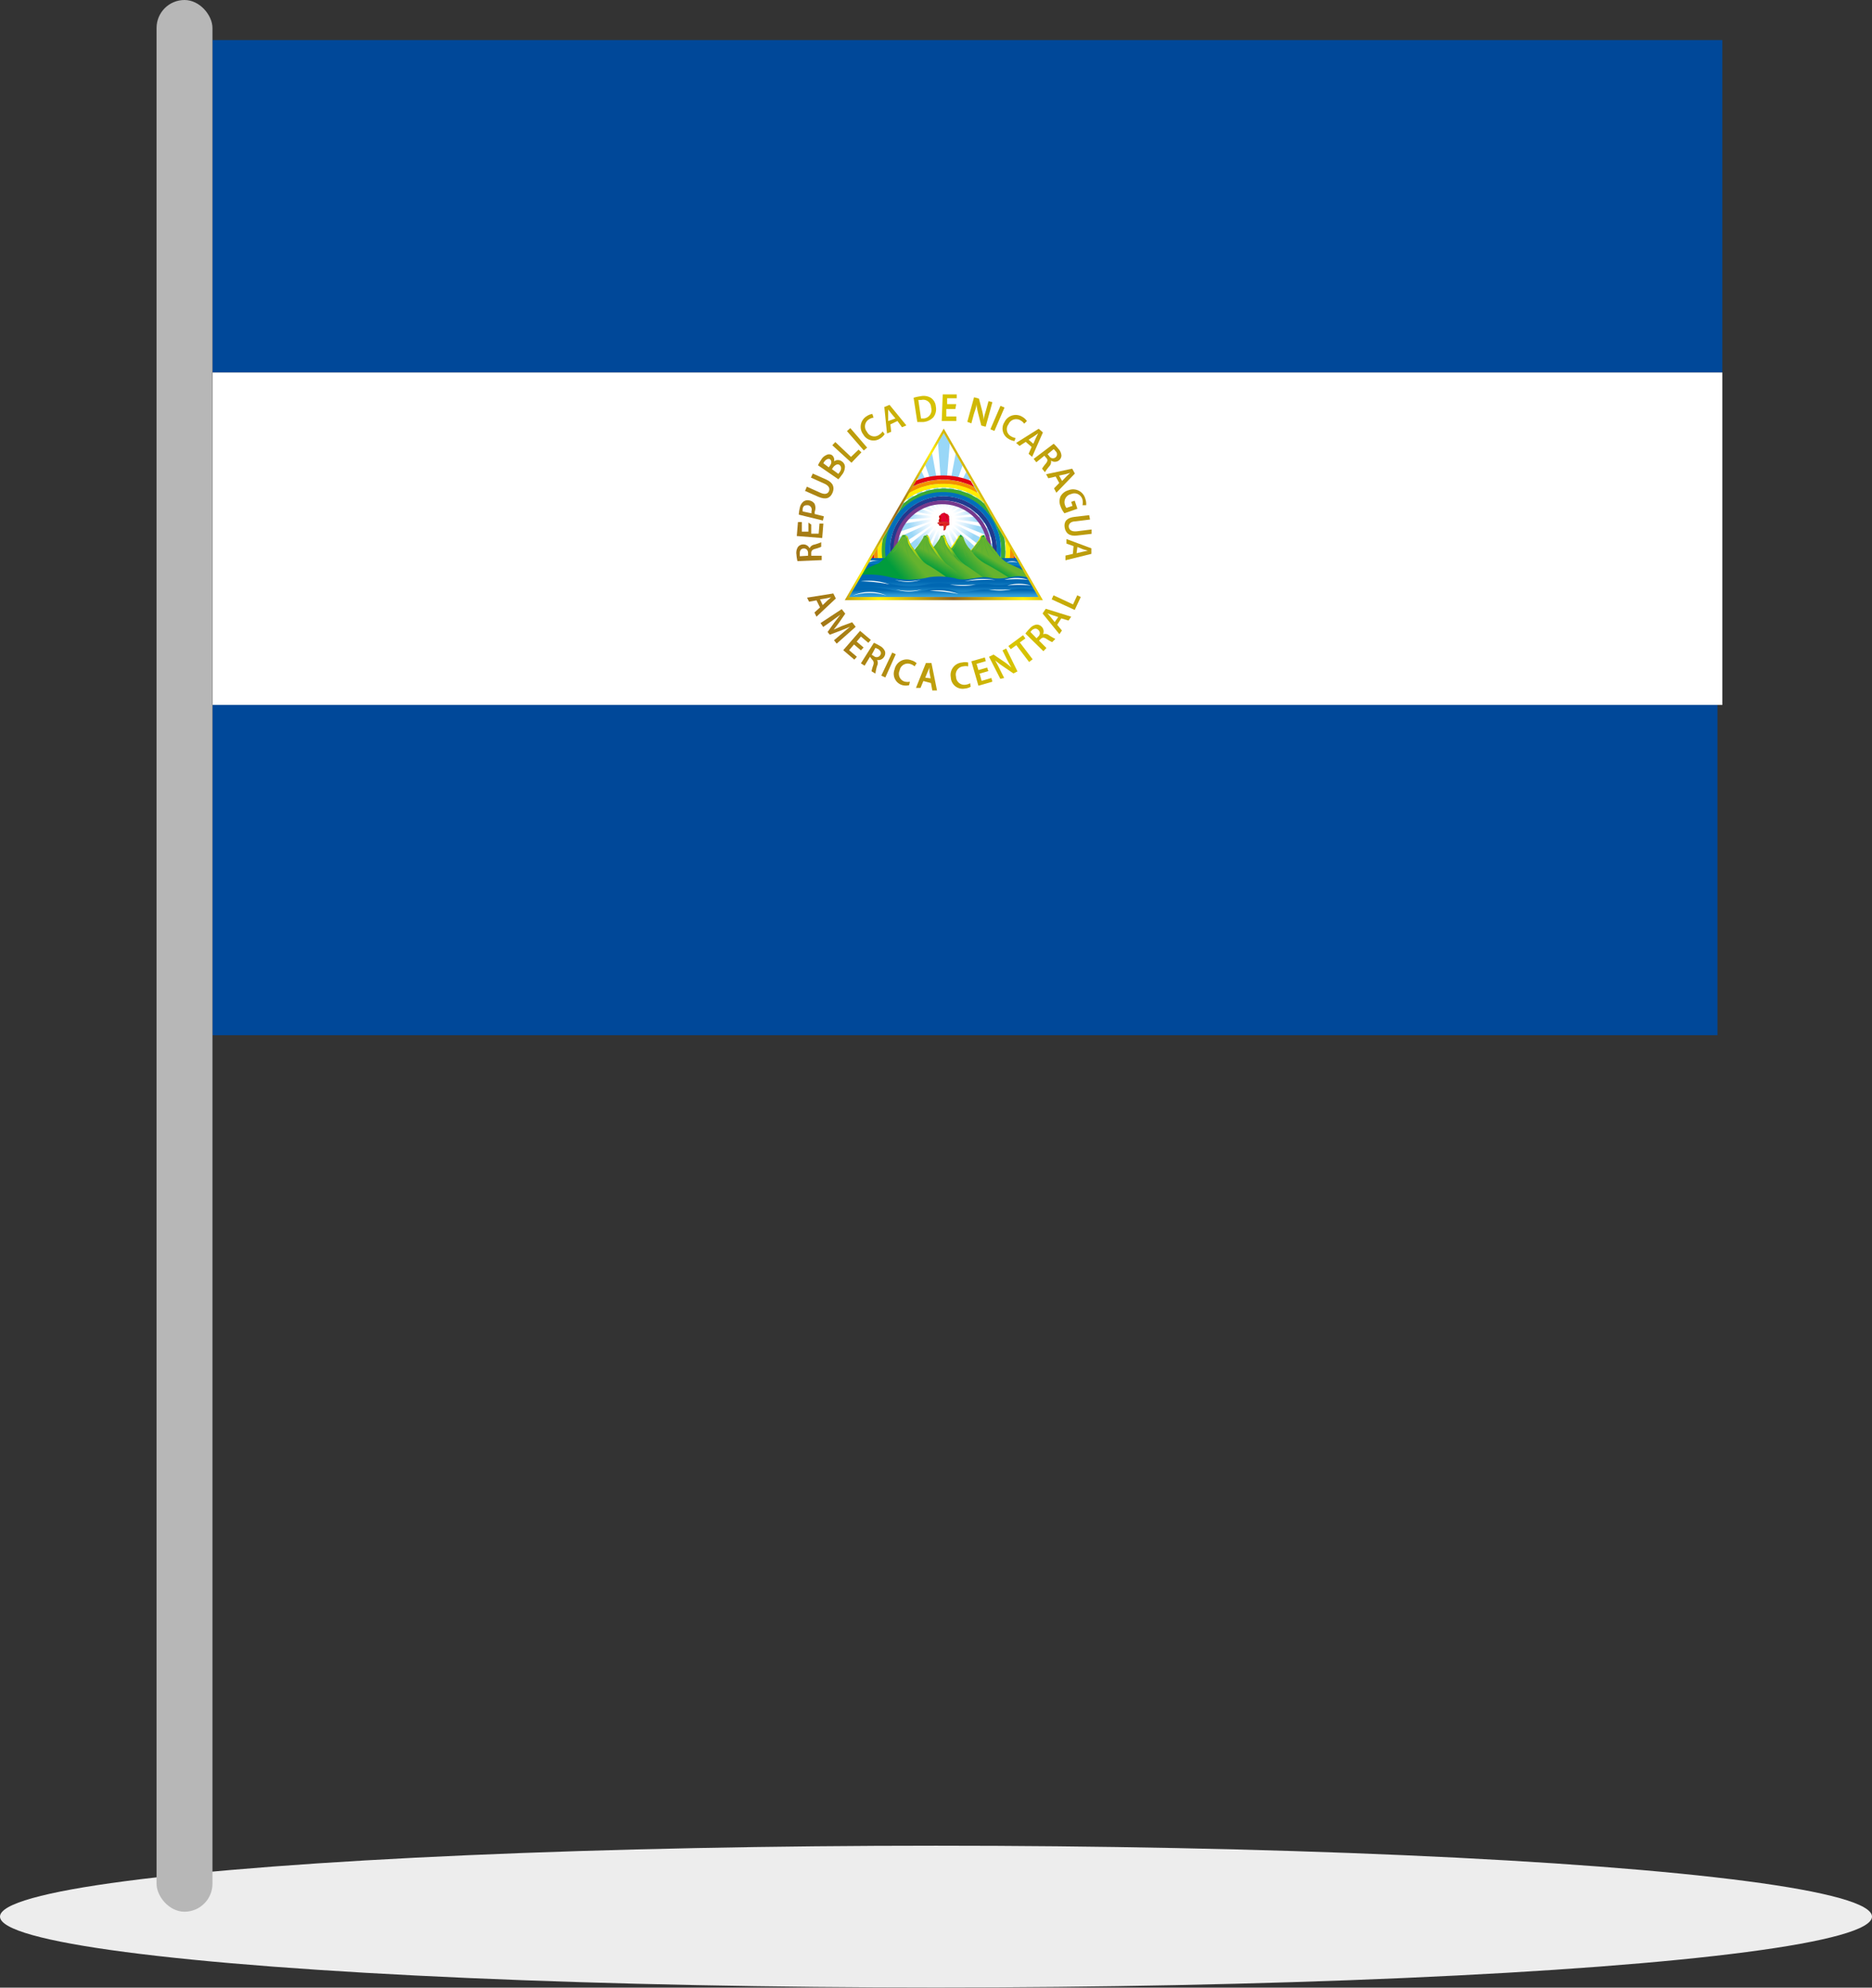 <svg xmlns="http://www.w3.org/2000/svg" xmlns:xlink="http://www.w3.org/1999/xlink" viewBox="0 0 111.2 118.03"><rect x="0" y="0" width="111.2" height="118.03" fill="#333333" stroke="none"/><defs><style>.cls-1{fill:#004899;}.cls-2,.cls-50,.cls-51{fill:#fff;}.cls-3,.cls-4{fill:#99d7f7;}.cls-104,.cls-105,.cls-106,.cls-107,.cls-108,.cls-3,.cls-46,.cls-47,.cls-48,.cls-49,.cls-50,.cls-51,.cls-86,.cls-87,.cls-88,.cls-89,.cls-90,.cls-91,.cls-92,.cls-93,.cls-94,.cls-95,.cls-96,.cls-97{fill-rule:evenodd;}.cls-5{fill:#9cd8f7;}.cls-6{fill:#a0d9f8;}.cls-7{fill:#a3daf8;}.cls-8{fill:#a7dcf8;}.cls-9{fill:#aaddf9;}.cls-10{fill:#addef9;}.cls-11{fill:#b1dff9;}.cls-12{fill:#b4e1fa;}.cls-13{fill:#b7e2fa;}.cls-14{fill:#bbe3fa;}.cls-15{fill:#bee4fa;}.cls-16{fill:#c1e5fb;}.cls-17{fill:#c4e7fb;}.cls-18{fill:#c7e8fb;}.cls-19{fill:#cae9fb;}.cls-20{fill:#cdeafc;}.cls-21{fill:#cfebfc;}.cls-22{fill:#d2ecfc;}.cls-23{fill:#d5edfc;}.cls-24{fill:#d8eefd;}.cls-25{fill:#daf0fd;}.cls-26{fill:#ddf1fd;}.cls-27{fill:#e0f2fd;}.cls-28{fill:#e3f3fe;}.cls-29{fill:#e5f4fe;}.cls-30{fill:#e8f5fe;}.cls-31{fill:#eaf7fe;}.cls-32{fill:#edf8fe;}.cls-33{fill:#f0f9fe;}.cls-34{fill:#f2faff;}.cls-35{fill:#f5fbff;}.cls-36{fill:#f8fcff;}.cls-37{fill:#fafdff;}.cls-38{fill:#fdfeff;}.cls-39{fill:#e30613;}.cls-40{fill:#f39200;}.cls-41{fill:#ffed00;}.cls-42{fill:#3aaa35;}.cls-43{fill:#0070ba;}.cls-44{fill:#213a8f;}.cls-45{fill:#76398d;}.cls-46{fill:url(#linear-gradient);}.cls-47{fill:url(#linear-gradient-2);}.cls-48{fill:url(#linear-gradient-3);}.cls-49{fill:url(#linear-gradient-4);}.cls-51{opacity:0.48;}.cls-52{fill:url(#linear-gradient-5);}.cls-53{fill:url(#linear-gradient-6);}.cls-54{fill:url(#linear-gradient-7);}.cls-55{fill:url(#linear-gradient-8);}.cls-56{fill:url(#linear-gradient-9);}.cls-57{fill:url(#linear-gradient-10);}.cls-58{fill:url(#linear-gradient-11);}.cls-59{fill:url(#linear-gradient-12);}.cls-60{fill:url(#linear-gradient-13);}.cls-61{fill:url(#linear-gradient-14);}.cls-62{fill:url(#linear-gradient-15);}.cls-63{fill:url(#linear-gradient-16);}.cls-64{fill:url(#linear-gradient-17);}.cls-65{fill:url(#linear-gradient-18);}.cls-66{fill:url(#linear-gradient-19);}.cls-67{fill:url(#linear-gradient-20);}.cls-68{fill:url(#linear-gradient-21);}.cls-69{fill:url(#linear-gradient-22);}.cls-70{fill:url(#linear-gradient-23);}.cls-71{fill:url(#linear-gradient-24);}.cls-72{fill:url(#linear-gradient-25);}.cls-73{fill:url(#linear-gradient-26);}.cls-74{fill:url(#linear-gradient-27);}.cls-75{fill:url(#linear-gradient-28);}.cls-76{fill:url(#linear-gradient-29);}.cls-77{fill:url(#linear-gradient-30);}.cls-78{fill:url(#linear-gradient-31);}.cls-79{fill:url(#linear-gradient-32);}.cls-80{fill:url(#linear-gradient-33);}.cls-81{fill:url(#linear-gradient-34);}.cls-82{fill:url(#linear-gradient-35);}.cls-83{fill:url(#linear-gradient-36);}.cls-84{fill:url(#linear-gradient-37);}.cls-85{fill:url(#linear-gradient-38);}.cls-86{fill:#51ae32;}.cls-87{fill:#53ad35;}.cls-88{fill:#faef84;}.cls-89{fill:url(#linear-gradient-39);}.cls-90{fill:url(#linear-gradient-40);}.cls-91{fill:url(#linear-gradient-41);}.cls-92{fill:url(#linear-gradient-42);}.cls-93{fill:url(#linear-gradient-43);}.cls-94{fill:url(#linear-gradient-44);}.cls-95{fill:url(#linear-gradient-45);}.cls-96{fill:url(#linear-gradient-46);}.cls-97{fill:url(#linear-gradient-47);}.cls-98{fill:#e40230;}.cls-100,.cls-101,.cls-102,.cls-98{stroke:#bc0b26;}.cls-100,.cls-101,.cls-103,.cls-98{stroke-width:0.02px;}.cls-99{fill:#c90c0f;}.cls-100,.cls-102{fill:#e52b1f;}.cls-101{fill:url(#linear-gradient-48);}.cls-102{stroke-width:0.02px;}.cls-103{fill:none;stroke:#c84440;}.cls-104{fill:url(#linear-gradient-49);}.cls-105{fill:url(#linear-gradient-50);}.cls-106{fill:url(#linear-gradient-51);}.cls-107{fill:url(#linear-gradient-52);}.cls-108{fill:url(#linear-gradient-53);}.cls-109{fill:url(#linear-gradient-54);}.cls-110{fill:url(#linear-gradient-55);}.cls-111{fill:url(#linear-gradient-56);}.cls-112{fill:#ededed;}.cls-113{fill:#b7b7b7;}</style><linearGradient id="linear-gradient" x1="56.06" y1="34.09" x2="56.06" y2="33.43" gradientUnits="userSpaceOnUse"><stop offset="0" stop-color="#309dd8"/><stop offset="1" stop-color="#0067b2"/></linearGradient><linearGradient id="linear-gradient-2" x1="56.05" y1="34.24" x2="56.05" y2="33.08" gradientUnits="userSpaceOnUse"><stop offset="0" stop-color="#00a3e2"/><stop offset="1" stop-color="#0067b2"/></linearGradient><linearGradient id="linear-gradient-3" x1="56.03" y1="34.45" x2="56.03" y2="33.77" xlink:href="#linear-gradient"/><linearGradient id="linear-gradient-4" x1="56.07" y1="34.53" x2="56.07" y2="34.06" gradientUnits="userSpaceOnUse"><stop offset="0" stop-color="#309dd8"/><stop offset="1" stop-color="#0060ac"/></linearGradient><linearGradient id="linear-gradient-5" x1="45.62" y1="33.56" x2="69.81" y2="26.3" gradientUnits="userSpaceOnUse"><stop offset="0" stop-color="#98681b"/><stop offset="0.5" stop-color="#d9c600"/><stop offset="1" stop-color="#98681b"/></linearGradient><linearGradient id="linear-gradient-6" x1="45.26" y1="32.37" x2="69.45" y2="25.1" xlink:href="#linear-gradient-5"/><linearGradient id="linear-gradient-7" x1="44.95" y1="31.34" x2="69.14" y2="24.08" xlink:href="#linear-gradient-5"/><linearGradient id="linear-gradient-8" x1="44.57" y1="30.09" x2="68.76" y2="22.82" xlink:href="#linear-gradient-5"/><linearGradient id="linear-gradient-9" x1="44.33" y1="29.28" x2="68.52" y2="22.01" xlink:href="#linear-gradient-5"/><linearGradient id="linear-gradient-10" x1="44.14" y1="28.65" x2="68.33" y2="21.38" xlink:href="#linear-gradient-5"/><linearGradient id="linear-gradient-11" x1="43.99" y1="28.15" x2="68.18" y2="20.88" xlink:href="#linear-gradient-5"/><linearGradient id="linear-gradient-12" x1="43.88" y1="27.77" x2="68.07" y2="20.5" xlink:href="#linear-gradient-5"/><linearGradient id="linear-gradient-13" x1="43.82" y1="27.58" x2="68.01" y2="20.31" xlink:href="#linear-gradient-5"/><linearGradient id="linear-gradient-14" x1="43.82" y1="27.57" x2="68.01" y2="20.31" xlink:href="#linear-gradient-5"/><linearGradient id="linear-gradient-15" x1="43.93" y1="27.94" x2="68.12" y2="20.67" xlink:href="#linear-gradient-5"/><linearGradient id="linear-gradient-16" x1="44.15" y1="28.7" x2="68.35" y2="21.43" xlink:href="#linear-gradient-5"/><linearGradient id="linear-gradient-17" x1="44.34" y1="29.32" x2="68.54" y2="22.05" xlink:href="#linear-gradient-5"/><linearGradient id="linear-gradient-18" x1="44.58" y1="30.11" x2="68.77" y2="22.84" xlink:href="#linear-gradient-5"/><linearGradient id="linear-gradient-19" x1="44.94" y1="31.27" x2="69.12" y2="24" xlink:href="#linear-gradient-5"/><linearGradient id="linear-gradient-20" x1="45.25" y1="32.34" x2="69.44" y2="25.07" xlink:href="#linear-gradient-5"/><linearGradient id="linear-gradient-21" x1="45.67" y1="33.75" x2="69.87" y2="26.48" xlink:href="#linear-gradient-5"/><linearGradient id="linear-gradient-22" x1="46.05" y1="35" x2="70.24" y2="27.73" xlink:href="#linear-gradient-5"/><linearGradient id="linear-gradient-23" x1="46.52" y1="36.54" x2="70.7" y2="29.28" xlink:href="#linear-gradient-5"/><linearGradient id="linear-gradient-24" x1="46.84" y1="37.63" x2="71.03" y2="30.37" xlink:href="#linear-gradient-5"/><linearGradient id="linear-gradient-25" x1="46.52" y1="36.56" x2="70.71" y2="29.29" xlink:href="#linear-gradient-5"/><linearGradient id="linear-gradient-26" x1="46.97" y1="38.06" x2="71.16" y2="30.79" xlink:href="#linear-gradient-5"/><linearGradient id="linear-gradient-27" x1="47.37" y1="39.38" x2="71.55" y2="32.11" xlink:href="#linear-gradient-5"/><linearGradient id="linear-gradient-28" x1="47.66" y1="40.36" x2="71.85" y2="33.09" xlink:href="#linear-gradient-5"/><linearGradient id="linear-gradient-29" x1="47.84" y1="40.97" x2="72.03" y2="33.7" xlink:href="#linear-gradient-5"/><linearGradient id="linear-gradient-30" x1="48.05" y1="41.66" x2="72.24" y2="34.4" xlink:href="#linear-gradient-5"/><linearGradient id="linear-gradient-31" x1="48.24" y1="42.3" x2="72.43" y2="35.04" xlink:href="#linear-gradient-5"/><linearGradient id="linear-gradient-32" x1="48.39" y1="42.77" x2="72.57" y2="35.51" xlink:href="#linear-gradient-5"/><linearGradient id="linear-gradient-33" x1="48.41" y1="42.85" x2="72.59" y2="35.59" xlink:href="#linear-gradient-5"/><linearGradient id="linear-gradient-34" x1="48.38" y1="42.75" x2="72.57" y2="35.48" xlink:href="#linear-gradient-5"/><linearGradient id="linear-gradient-35" x1="48.26" y1="42.35" x2="72.45" y2="35.08" xlink:href="#linear-gradient-5"/><linearGradient id="linear-gradient-36" x1="48.15" y1="41.97" x2="72.33" y2="34.7" xlink:href="#linear-gradient-5"/><linearGradient id="linear-gradient-37" x1="47.94" y1="41.29" x2="72.13" y2="34.03" xlink:href="#linear-gradient-5"/><linearGradient id="linear-gradient-38" x1="47.69" y1="40.46" x2="71.88" y2="33.19" xlink:href="#linear-gradient-5"/><linearGradient id="linear-gradient-39" x1="58.96" y1="33.82" x2="59.23" y2="33.36" gradientUnits="userSpaceOnUse"><stop offset="0" stop-color="#009c3d"/><stop offset="1" stop-color="#65b32e"/></linearGradient><linearGradient id="linear-gradient-40" x1="57.42" y1="34.14" x2="58.27" y2="33.38" xlink:href="#linear-gradient-39"/><linearGradient id="linear-gradient-41" x1="56.34" y1="34.37" x2="57.07" y2="33.58" xlink:href="#linear-gradient-39"/><linearGradient id="linear-gradient-42" x1="55.45" y1="33.81" x2="55.81" y2="33.14" xlink:href="#linear-gradient-39"/><linearGradient id="linear-gradient-43" x1="53.51" y1="34.29" x2="54.46" y2="33.51" xlink:href="#linear-gradient-39"/><linearGradient id="linear-gradient-44" x1="56.06" y1="35.21" x2="56.06" y2="34.52" xlink:href="#linear-gradient"/><linearGradient id="linear-gradient-45" x1="56.04" y1="35.33" x2="56.04" y2="34.81" xlink:href="#linear-gradient"/><linearGradient id="linear-gradient-46" x1="56.06" y1="35.35" x2="56.06" y2="35.04" xlink:href="#linear-gradient"/><linearGradient id="linear-gradient-47" x1="-128.97" y1="29.51" x2="-146.5" y2="40.59" gradientTransform="translate(189.62)" gradientUnits="userSpaceOnUse"><stop offset="0" stop-color="#98681b"/><stop offset="0.15" stop-color="#fe0"/><stop offset="0.32" stop-color="#98681b"/><stop offset="0.5" stop-color="#fe0"/><stop offset="0.64" stop-color="#98681b"/><stop offset="0.84" stop-color="#fe0"/><stop offset="1" stop-color="#98681b"/></linearGradient><linearGradient id="linear-gradient-48" x1="56.31" y1="31.21" x2="55.9" y2="31.18" gradientUnits="userSpaceOnUse"><stop offset="0" stop-color="#e30613"/><stop offset="1" stop-color="#ac0f09"/></linearGradient><linearGradient id="linear-gradient-49" x1="53.62" y1="31.93" x2="53.84" y2="31.86" gradientUnits="userSpaceOnUse"><stop offset="0" stop-color="#009c3d"/><stop offset="1" stop-color="#70b62c"/></linearGradient><linearGradient id="linear-gradient-50" x1="54.92" y1="31.93" x2="55.14" y2="31.86" xlink:href="#linear-gradient-49"/><linearGradient id="linear-gradient-51" x1="55.9" y1="31.93" x2="56.12" y2="31.87" xlink:href="#linear-gradient-49"/><linearGradient id="linear-gradient-52" x1="57.08" y1="31.88" x2="57.17" y2="31.93" xlink:href="#linear-gradient-49"/><linearGradient id="linear-gradient-53" x1="58.41" y1="31.88" x2="58.5" y2="31.93" xlink:href="#linear-gradient-49"/><linearGradient id="linear-gradient-54" x1="53.79" y1="32.66" x2="54.99" y2="32.66" gradientUnits="userSpaceOnUse"><stop offset="0" stop-color="#ffed00"/><stop offset="1" stop-color="#3aaa35"/></linearGradient><linearGradient id="linear-gradient-55" x1="55" y1="32.66" x2="56.26" y2="32.66" xlink:href="#linear-gradient-54"/><linearGradient id="linear-gradient-56" x1="56.27" y1="32.17" x2="56.79" y2="32.99" xlink:href="#linear-gradient-54"/></defs><title>nicaragua</title><g id="Layer_2" data-name="Layer 2"><g id="Layer_1-2" data-name="Layer 1"><rect class="cls-1" x="12.63" y="41.86" width="89.39" height="19.61"/><rect class="cls-1" x="12.63" y="2.38" width="89.68" height="19.74"/><rect class="cls-2" x="12.63" y="22.12" width="89.68" height="19.74"/><polygon class="cls-3" points="50.41 35.48 56.06 25.69 61.71 35.48 50.41 35.48"/><circle class="cls-4" cx="56.04" cy="30.86" r="2.1"/><circle class="cls-5" cx="56.04" cy="30.86" r="2.06"/><circle class="cls-6" cx="56.04" cy="30.86" r="2.02"/><circle class="cls-7" cx="56.04" cy="30.86" r="1.98"/><circle class="cls-8" cx="56.04" cy="30.86" r="1.94"/><circle class="cls-9" cx="56.04" cy="30.86" r="1.9"/><circle class="cls-10" cx="56.04" cy="30.86" r="1.86"/><circle class="cls-11" cx="56.04" cy="30.86" r="1.82"/><circle class="cls-12" cx="56.04" cy="30.86" r="1.78"/><circle class="cls-13" cx="56.04" cy="30.86" r="1.74"/><circle class="cls-14" cx="56.04" cy="30.86" r="1.7"/><circle class="cls-15" cx="56.04" cy="30.86" r="1.66"/><circle class="cls-16" cx="56.04" cy="30.86" r="1.62"/><circle class="cls-17" cx="56.04" cy="30.86" r="1.58"/><circle class="cls-18" cx="56.04" cy="30.86" r="1.54"/><circle class="cls-19" cx="56.04" cy="30.86" r="1.5"/><circle class="cls-20" cx="56.04" cy="30.86" r="1.46"/><circle class="cls-21" cx="56.04" cy="30.86" r="1.42"/><circle class="cls-22" cx="56.04" cy="30.86" r="1.38"/><circle class="cls-23" cx="56.04" cy="30.86" r="1.34"/><circle class="cls-24" cx="56.04" cy="30.86" r="1.3"/><circle class="cls-25" cx="56.04" cy="30.86" r="1.26"/><circle class="cls-26" cx="56.04" cy="30.86" r="1.22"/><circle class="cls-27" cx="56.04" cy="30.86" r="1.18"/><circle class="cls-28" cx="56.04" cy="30.86" r="1.14"/><circle class="cls-29" cx="56.04" cy="30.86" r="1.1"/><circle class="cls-30" cx="56.04" cy="30.86" r="1.06"/><circle class="cls-31" cx="56.04" cy="30.86" r="1.02"/><circle class="cls-32" cx="56.04" cy="30.86" r="0.98"/><circle class="cls-33" cx="56.04" cy="30.86" r="0.94"/><circle class="cls-34" cx="56.04" cy="30.86" r="0.9"/><circle class="cls-35" cx="56.04" cy="30.86" r="0.86"/><circle class="cls-36" cx="56.04" cy="30.86" r="0.82"/><circle class="cls-37" cx="56.04" cy="30.86" r="0.78"/><circle class="cls-38" cx="56.04" cy="30.86" r="0.74"/><circle class="cls-2" cx="56.04" cy="30.86" r="0.7"/><polygon class="cls-2" points="56.77 26.93 56.42 26.32 56.06 30.68 56.77 26.93"/><polygon class="cls-2" points="55.72 26.31 55.36 26.88 56.05 30.67 55.72 26.31"/><polygon class="cls-2" points="54.96 27.61 54.73 27.97 56.03 30.67 54.96 27.61"/><polygon class="cls-2" points="54.48 28.4 54.33 28.66 56.02 30.67 54.48 28.4"/><polygon class="cls-2" points="54.12 29.03 53.99 29.26 56 30.68 54.12 29.03"/><polygon class="cls-2" points="53.79 29.6 53.66 29.83 55.99 30.69 53.79 29.6"/><polygon class="cls-2" points="53.45 30.19 53.3 30.45 55.98 30.7 53.45 30.19"/><polygon class="cls-2" points="53.04 30.89 52.84 31.24 55.97 30.71 53.04 30.89"/><polygon class="cls-2" points="52.47 31.89 52.13 32.47 55.97 30.73 52.47 31.89"/><polygon class="cls-2" points="51.39 33.75 50.63 35.08 55.97 30.75 51.39 33.75"/><polygon class="cls-2" points="51.76 35.47 52.58 35.47 55.97 30.76 51.76 35.47"/><polygon class="cls-2" points="53.6 35.47 54.19 35.47 55.98 30.78 53.6 35.47"/><polygon class="cls-2" points="54.99 35.47 55.5 35.47 55.99 30.79 54.99 35.47"/><polygon class="cls-2" points="56.24 35.47 56.74 35.47 56.01 30.8 56.24 35.47"/><polygon class="cls-2" points="57.52 35.47 58.08 35.47 56.02 30.8 57.52 35.47"/><polygon class="cls-2" points="59.03 35.47 59.78 35.47 56.04 30.8 59.03 35.47"/><polygon class="cls-2" points="61.25 35.47 61.7 35.47 61.23 34.66 56.06 30.79 61.25 35.47"/><polygon class="cls-2" points="60.26 32.98 59.86 32.28 56.07 30.78 60.26 32.98"/><polygon class="cls-2" points="59.43 31.53 59.2 31.14 56.08 30.77 59.43 31.53"/><polygon class="cls-2" points="58.92 30.65 58.76 30.37 56.09 30.76 58.92 30.65"/><polygon class="cls-2" points="58.54 29.99 58.4 29.76 56.09 30.74 58.54 29.99"/><polygon class="cls-2" points="58.2 29.41 58.07 29.18 56.09 30.72 58.2 29.41"/><polygon class="cls-2" points="57.85 28.79 57.62 28.42 56.09 30.71 57.85 28.79"/><polygon class="cls-2" points="57.4 28.02 57.19 27.61 56.08 30.69 57.4 28.02"/><path class="cls-39" d="M56,28.48a4.14,4.14,0,0,1,1.87.44l-.21-.37a4.41,4.41,0,0,0-3.28,0l-.21.36A4.15,4.15,0,0,1,56,28.48Z"/><path class="cls-39" d="M60.12,33.55h.26q0-.14,0-.29l-.21-.37A4.26,4.26,0,0,1,60.12,33.55Z"/><path class="cls-39" d="M52,33.55a4.52,4.52,0,0,1-.09-.64l-.23.39c0,.09,0,.17,0,.25Z"/><path class="cls-40" d="M60,32.46q0,.09,0,.18a3.91,3.91,0,0,1-.11.9l.25,0a3.08,3.08,0,0,0,.11-.66Z"/><path class="cls-40" d="M52.13,32.51l-.22.4a4.46,4.46,0,0,0,.09.64h.23a3.93,3.93,0,0,1-.11-.9S52.13,32.55,52.13,32.51Z"/><path class="cls-40" d="M56,28.73a3.9,3.9,0,0,1,2.12.62l-.25-.43a4.17,4.17,0,0,0-3.7,0l-.24.42A3.9,3.9,0,0,1,56,28.73Z"/><path class="cls-41" d="M56,28.73a3.9,3.9,0,0,0-2.07.59l-.31.53a3.67,3.67,0,0,1,4.82,0l-.32-.55A3.9,3.9,0,0,0,56,28.73Z"/><path class="cls-41" d="M52.44,32l-.31.53s0,.09,0,.13a3.93,3.93,0,0,0,.11.9h.26A3.66,3.66,0,0,1,52.44,32Z"/><path class="cls-41" d="M60,32.46l-.32-.55a3.72,3.72,0,0,1,.07.74,3.67,3.67,0,0,1-.11.9h.26a3.91,3.91,0,0,0,.11-.9Q60,32.55,60,32.46Z"/><path class="cls-42" d="M59.64,31.91l-1.16-2a3.67,3.67,0,0,0-4.82,0L52.44,32a3.66,3.66,0,0,0,.05,1.57h.26a3.42,3.42,0,1,1,6.6,0h.26a3.67,3.67,0,0,0,.11-.9A3.72,3.72,0,0,0,59.64,31.91Z"/><path class="cls-43" d="M56,29.22a3.42,3.42,0,0,0-3.3,4.32H53a3.17,3.17,0,1,1,6.08,0h.26A3.42,3.42,0,0,0,56,29.22Z"/><path class="cls-44" d="M56,29.47a3.17,3.17,0,0,0-3,4.07h.26a2.92,2.92,0,1,1,5.56,0h.26a3.17,3.17,0,0,0-3-4.07Z"/><path class="cls-45" d="M56,29.72a2.92,2.92,0,0,0-2.78,3.83h.26a2.67,2.67,0,1,1,5,0h.26A2.92,2.92,0,0,0,56,29.72Z"/><path class="cls-46" d="M51.75,33.14h8.69l.74,1.4L51,34.52Z"/><path class="cls-47" d="M51.68,33.27a4.62,4.62,0,0,1,1.53.14,4.13,4.13,0,0,0,2.05,0,3.52,3.52,0,0,1,1.54.09c.54.11,1.17-.18,1.7-.08,1,.19,1.36-.26,2.07,0l.62,1.08H50.92Z"/><path class="cls-48" d="M51.51,33.5a6.5,6.5,0,0,1,1.68.12,5,5,0,0,0,2.05,0,4.26,4.26,0,0,1,1.53.08c.54.09,1.17-.15,1.69-.06,1,.16,1.48-.24,2.19,0l.49.9H50.9Z"/><path class="cls-49" d="M51.37,33.88a11.23,11.23,0,0,1,1.86.08,7.06,7.06,0,0,0,2,0A6,6,0,0,1,56.8,34c.53.06,1.16-.1,1.69,0,1,.11,1.62-.16,2.33,0l.38.63H51Z"/><path class="cls-50" d="M52.42,33.29a3.88,3.88,0,0,0-.73,0l-.06.1A1.62,1.62,0,0,1,52.42,33.29Z"/><path class="cls-51" d="M58.87,35.08A3,3,0,0,0,60.24,35,9.07,9.07,0,0,1,58.87,35.08Z"/><path class="cls-52" d="M47.37,33.32a2.35,2.35,0,0,1-.06-.39.64.64,0,0,1,.09-.45.39.39,0,0,1,.29-.15.4.4,0,0,1,.4.23h0a.38.38,0,0,1,.28-.22,3.25,3.25,0,0,0,.41-.14l0,.27a2.25,2.25,0,0,1-.35.12c-.19.05-.25.13-.24.28V33l.62,0,0,.26ZM48,33v-.16c0-.18-.12-.28-.27-.27s-.23.13-.22.3a.71.71,0,0,0,0,.16Z"/><path class="cls-53" d="M48.19,31.15l0,.54.44,0,.05-.6.23,0-.07.86-1.51-.12.07-.83.23,0,0,.57.39,0,0-.54Z"/><path class="cls-54" d="M47.45,30.56a2.17,2.17,0,0,1,.06-.4.63.63,0,0,1,.22-.38.44.44,0,0,1,.36-.06.47.47,0,0,1,.3.2.62.62,0,0,1,0,.48.68.68,0,0,1,0,.12l.55.14-.06.25Zm.75-.08a.48.48,0,0,0,0-.12A.27.27,0,0,0,48,30c-.16,0-.28,0-.32.22a.68.68,0,0,0,0,.15Z"/><path class="cls-55" d="M47.93,28.9l.8.36c.27.12.44.07.51-.09s0-.33-.27-.45l-.8-.36.11-.24.79.35c.43.19.52.48.38.8s-.4.42-.84.23l-.79-.35Z"/><path class="cls-56" d="M48.59,27.63a2,2,0,0,1,.19-.33.65.65,0,0,1,.31-.28.32.32,0,0,1,.32,0,.35.35,0,0,1,.13.38h0a.38.38,0,0,1,.47,0,.4.4,0,0,1,.18.29.77.77,0,0,1-.19.52,2.42,2.42,0,0,1-.2.25Zm.64.12.08-.11c.1-.15.09-.28,0-.36s-.23,0-.32.1a.66.66,0,0,0-.08.13Zm.57.39.08-.11c.1-.14.12-.3,0-.41s-.29,0-.39.13l-.07.11Z"/><path class="cls-57" d="M49.44,26.44l.18-.19.93.88L51,26.7l.17.16-.59.62Z"/><path class="cls-58" d="M50.51,25.42l1,1.16-.2.17-1-1.15Z"/><path class="cls-59" d="M52.55,25.78a.87.87,0,0,1-.27.26.7.7,0,0,1-1-.24.74.74,0,0,1,.21-1.09.8.8,0,0,1,.33-.13l.07.22a.67.67,0,0,0-.27.1.49.49,0,0,0-.12.74.48.48,0,0,0,.72.18.7.7,0,0,0,.21-.2Z"/><path class="cls-60" d="M52.89,25.2l.05.44-.25.1-.16-1.57.31-.13,1,1.22-.26.11L53.31,25Zm.3-.35-.25-.3-.18-.23h0c0,.09,0,.19,0,.29l0,.39Z"/><path class="cls-61" d="M54.27,23.62a2.53,2.53,0,0,1,.41-.09.85.85,0,0,1,.61.09.69.69,0,0,1,.3.52.8.8,0,0,1-.14.63.93.93,0,0,1-.61.29l-.35,0Zm.44,1.23h.14a.5.5,0,0,0,.46-.65.47.47,0,0,0-.58-.45l-.18,0Z"/><path class="cls-62" d="M56.75,24.29l-.54,0,0,.44.6,0V25l-.87,0L56,23.42l.83,0v.23l-.57,0V24l.54,0Z"/><path class="cls-63" d="M57.46,25.05l.4-1.46.29.08.19.72a4.32,4.32,0,0,1,.1.55h0c0-.2.08-.39.14-.61l.14-.51.23.06-.4,1.46-.26-.07-.19-.74A5.14,5.14,0,0,1,58,24h0c0,.19-.09.38-.16.62l-.14.52Z"/><path class="cls-64" d="M59.67,24.2l-.6,1.39-.24-.1.6-1.39Z"/><path class="cls-65" d="M60.26,26.19a.86.86,0,0,1-.35-.13.7.7,0,0,1-.24-1,.74.74,0,0,1,1.07-.3A.79.79,0,0,1,61,25l-.16.16a.67.67,0,0,0-.21-.19.49.49,0,0,0-.72.22.48.48,0,0,0,.15.72.71.71,0,0,0,.27.1Z"/><path class="cls-66" d="M60.93,26.24l-.37.24-.2-.18,1.34-.84.25.22-.64,1.45-.21-.18.18-.41Zm.45.11.16-.36.13-.26h0l-.24.17-.33.21Z"/><path class="cls-67" d="M62.59,26.35a2.28,2.28,0,0,1,.27.29.64.64,0,0,1,.19.42.39.39,0,0,1-.16.29.4.4,0,0,1-.46,0h0a.38.38,0,0,1-.1.34,3.14,3.14,0,0,0-.26.35l-.17-.21a2.22,2.22,0,0,1,.22-.3c.13-.16.13-.25,0-.37l-.08-.1-.48.39-.16-.2Zm-.36.62.1.12a.25.25,0,0,0,.37.07.24.24,0,0,0,0-.37.68.68,0,0,0-.11-.12Z"/><path class="cls-68" d="M62.71,28.3l-.44.1-.13-.24,1.55-.33.16.29-1.1,1.14L62.61,29l.31-.32Zm.38.26.27-.28.21-.2h0l-.28.08-.38.08Z"/><path class="cls-69" d="M63.23,30.48a1.37,1.37,0,0,1-.23-.41.75.75,0,0,1,0-.6.77.77,0,0,1,.47-.36.75.75,0,0,1,1,.51.91.91,0,0,1,.05.38H64.3a.75.75,0,0,0,0-.33.49.49,0,0,0-.68-.33.49.49,0,0,0-.36.64.47.47,0,0,0,.09.18l.36-.12-.08-.24.21-.07.16.48Z"/><path class="cls-70" d="M64.75,30.85l-.87.11c-.29,0-.42.17-.39.34s.17.28.47.25l.88-.11,0,.26-.86.1c-.46.06-.69-.15-.74-.49s.13-.57.6-.62l.86-.1Z"/><path class="cls-71" d="M63.77,32.43l-.42-.15,0-.27,1.48.55,0,.33-1.54.38,0-.28.44-.1Zm.18.42.38-.09.29-.06h0l-.28-.08L64,32.48Z"/><path class="cls-72" d="M48.5,35.65l-.44.08-.12-.24,1.56-.25.15.3-1.15,1.08-.12-.25.33-.3Zm.37.28.28-.27.22-.19h0l-.28.06-.38.06Z"/><path class="cls-73" d="M50,37.63c.15-.13.33-.28.49-.41h0l-.56.23-.64.24-.13-.16.39-.55c.12-.16.25-.33.37-.48h0l-.52.38-.5.35L48.74,37,50,36.17l.21.27-.36.52c-.11.15-.22.3-.33.43h0l.5-.22.6-.22.21.27-1.13,1-.16-.2Z"/><path class="cls-74" d="M51.14,38.62l-.41-.35-.29.34.46.39-.15.17-.66-.56,1-1.15.64.54-.15.17-.44-.37-.25.3.41.35Z"/><path class="cls-75" d="M51.91,38.17a2.46,2.46,0,0,1,.35.18.64.64,0,0,1,.31.33.39.39,0,0,1-.05.32.4.4,0,0,1-.42.19h0a.38.38,0,0,1,0,.35A3.08,3.08,0,0,0,52,40l-.23-.14a2.19,2.19,0,0,1,.1-.35c.07-.19,0-.28-.08-.36L51.68,39l-.32.53-.22-.14Zm-.13.71.13.08a.25.25,0,0,0,.38-.06c.09-.14,0-.26-.11-.35L52,38.47Z"/><path class="cls-76" d="M53.21,38.85l-.62,1.38-.24-.11L53,38.75Z"/><path class="cls-77" d="M54,40.69a.85.85,0,0,1-.38,0,.7.7,0,0,1-.48-.94.74.74,0,0,1,1-.54.79.79,0,0,1,.31.17l-.12.19a.68.68,0,0,0-.25-.14.49.49,0,0,0-.64.38.48.48,0,0,0,.32.67.71.71,0,0,0,.29,0Z"/><path class="cls-78" d="M54.85,40.44l-.17.41-.27,0L55,39.37l.33,0L55.66,41l-.28,0-.08-.44Zm.43-.16-.07-.38c0-.09,0-.2,0-.29h0c0,.08-.07.19-.1.27l-.15.36Z"/><path class="cls-79" d="M57.66,40.78a.87.87,0,0,1-.36.11.7.7,0,0,1-.82-.67.74.74,0,0,1,.67-.88.79.79,0,0,1,.36,0l0,.23a.68.68,0,0,0-.29,0,.49.49,0,0,0-.43.61.49.49,0,0,0,.56.48.7.7,0,0,0,.28-.09Z"/><path class="cls-80" d="M58.71,39.85l-.52.15.12.43.58-.17.06.22-.83.24-.42-1.45.8-.23.06.22-.55.16.11.37.52-.15Z"/><path class="cls-81" d="M59.42,40.31,58.75,39l.27-.13.62.42a4.12,4.12,0,0,1,.44.35h0c-.1-.17-.2-.35-.3-.55l-.23-.47.22-.11.67,1.36-.24.12-.63-.43a5,5,0,0,1-.46-.35h0c.1.17.19.35.3.57l.24.48Z"/><path class="cls-82" d="M60.37,38.31l-.33.24-.14-.19.87-.64.14.19-.33.24.76,1-.21.16Z"/><path class="cls-83" d="M60.91,37.62a2.41,2.41,0,0,1,.26-.3.64.64,0,0,1,.4-.23.39.39,0,0,1,.3.12.4.4,0,0,1,.09.45h0a.38.38,0,0,1,.35.06,3.18,3.18,0,0,0,.38.22l-.19.19a2.25,2.25,0,0,1-.32-.18c-.17-.11-.26-.11-.37,0l-.09.09.44.44-.18.19Zm.66.28.11-.11a.25.25,0,0,0,0-.38c-.12-.12-.25-.09-.37,0a.74.74,0,0,0-.1.12Z"/><path class="cls-84" d="M62.8,37.1l.28.34-.15.22-1-1.23.19-.28,1.51.47-.16.23-.43-.13Zm.06-.46-.37-.12-.27-.1h0l.19.22.24.3Z"/><path class="cls-85" d="M62.47,35.59l.11-.24,1.16.54.25-.54.21.1-.36.77Z"/><path class="cls-86" d="M59,34H55.07a5.52,5.52,0,0,1,.54-.52,8.66,8.66,0,0,0,.93-1,4,4,0,0,0,.38-.55c0-.1.09-.13.14-.12s.13,0,.14.11a2,2,0,0,0,.32.59,2.84,2.84,0,0,1,.28.42,2.16,2.16,0,0,0,.58.62A2.49,2.49,0,0,1,59,34Z"/><path class="cls-87" d="M57,31.86a.09.09,0,0,1,.08,0,.19.19,0,0,1,.1,0s0,.05,0,0S57,31.89,57,31.86Z"/><path class="cls-88" d="M57.1,31.85s.06,0,.09.11a1.59,1.59,0,0,0,.17.36,1.35,1.35,0,0,0,.18.26,1.5,1.5,0,0,1,.24.37c.07.17.06.16,0,0,0,0-.1-.16-.15-.23a2.63,2.63,0,0,0-.18-.24,1,1,0,0,1-.18-.28A1.69,1.69,0,0,0,57.1,31.85Z"/><path class="cls-87" d="M57,31.91a4.16,4.16,0,0,1-.65.92S56.67,32.68,57,31.91Z"/><path class="cls-87" d="M57,31.92a3.46,3.46,0,0,0-.07,1.14A7.5,7.5,0,0,1,57,31.92Z"/><path class="cls-87" d="M57.07,31.93a2.92,2.92,0,0,0,.32,1.25A5.26,5.26,0,0,1,57.07,31.93Z"/><path class="cls-87" d="M57.12,31.95a2.27,2.27,0,0,0,.66,1.14A4.69,4.69,0,0,1,57.12,31.95Z"/><path class="cls-87" d="M57,32a2.3,2.3,0,0,1-.21.59S56.9,32.21,57,32Z"/><path class="cls-87" d="M57,31.95a3.15,3.15,0,0,0,0,.72S57,32.26,57,31.95Z"/><path class="cls-87" d="M57.09,32a2.77,2.77,0,0,0,.24.63A1.49,1.49,0,0,1,57.09,32Z"/><path class="cls-89" d="M61.15,34.37s-1.33.12-2.45.12A6.66,6.66,0,0,1,56.38,34a5.53,5.53,0,0,1,.54-.52,8.74,8.74,0,0,0,.93-1,4.1,4.1,0,0,0,.38-.55c0-.1.09-.13.14-.12s.2.08.2.15.19.3.24.35l.42.52a1.92,1.92,0,0,0,.57.57C60.51,33.78,60.94,33.8,61.15,34.37Z"/><path class="cls-87" d="M58.35,31.92a4.15,4.15,0,0,1-.6.95S58.09,32.7,58.35,31.92Z"/><path class="cls-87" d="M58.36,31.92a3.46,3.46,0,0,0,0,1.14A7.54,7.54,0,0,1,58.36,31.92Z"/><path class="cls-87" d="M58.43,31.92a2.93,2.93,0,0,0,.38,1.23A5.27,5.27,0,0,1,58.43,31.92Z"/><path class="cls-87" d="M58.5,31.91a2.27,2.27,0,0,0,.71,1.1A4.66,4.66,0,0,1,58.5,31.91Z"/><path class="cls-87" d="M58.33,32a2.31,2.31,0,0,1-.18.6S58.27,32.21,58.33,32Z"/><path class="cls-87" d="M58.39,31.95a3.17,3.17,0,0,0,.06.72S58.41,32.26,58.39,31.95Z"/><path class="cls-87" d="M58.44,31.95a2.79,2.79,0,0,0,.27.62A1.49,1.49,0,0,1,58.44,31.95Z"/><path class="cls-90" d="M60.13,34.44s-1.93.11-2.86.11A6.5,6.5,0,0,1,55.07,34a5.52,5.52,0,0,1,.54-.52,8.66,8.66,0,0,0,.93-1,4,4,0,0,0,.38-.55c0-.1.09-.13.14-.12s.17.07.18.14a1.75,1.75,0,0,0,.28.56,2.35,2.35,0,0,1,.33.4,2.45,2.45,0,0,0,.68.56A17.2,17.2,0,0,1,60.13,34.44Z"/><path class="cls-87" d="M57,31.91a4.16,4.16,0,0,1-.65.92S56.72,32.68,57,31.91Z"/><path class="cls-87" d="M57.11,31.93a2.93,2.93,0,0,0,.32,1.25A5.28,5.28,0,0,1,57.11,31.93Z"/><path class="cls-87" d="M57.16,31.95a2.27,2.27,0,0,0,.66,1.14A4.69,4.69,0,0,1,57.16,31.95Z"/><path class="cls-87" d="M57,32a2.3,2.3,0,0,1-.21.59S56.95,32.21,57,32Z"/><path class="cls-87" d="M57.07,31.95a3.15,3.15,0,0,0,0,.72S57.08,32.26,57.07,31.95Z"/><path class="cls-87" d="M57.13,32a2.79,2.79,0,0,0,.24.63A1.49,1.49,0,0,1,57.13,32Z"/><path class="cls-86" d="M56.93,34H53a5.52,5.52,0,0,1,.54-.52,8.7,8.7,0,0,0,.93-1,4.07,4.07,0,0,0,.38-.55c0-.1.09-.13.14-.12s.13,0,.14.11a1.94,1.94,0,0,0,.32.59,2.9,2.9,0,0,1,.28.42,2.16,2.16,0,0,0,.58.62A2.51,2.51,0,0,1,56.93,34Z"/><path class="cls-87" d="M54.91,31.86a.09.09,0,0,1,.08,0,.19.19,0,0,1,.1,0s0,.05,0,0S55,31.89,54.91,31.86Z"/><path class="cls-88" d="M55,31.85s.06,0,.09.11a1.61,1.61,0,0,0,.17.36,1.35,1.35,0,0,0,.19.26,1.52,1.52,0,0,1,.24.37c.07.17.06.16,0,0,0,0-.1-.16-.15-.23a2.58,2.58,0,0,0-.19-.24,1,1,0,0,1-.17-.28A1.69,1.69,0,0,0,55,31.85Z"/><path class="cls-87" d="M54.92,31.91a4.16,4.16,0,0,1-.65.92S54.62,32.68,54.92,31.91Z"/><path class="cls-87" d="M54.94,31.92a3.47,3.47,0,0,0-.07,1.14A7.56,7.56,0,0,1,54.94,31.92Z"/><path class="cls-87" d="M55,31.93a2.93,2.93,0,0,0,.32,1.25A5.28,5.28,0,0,1,55,31.93Z"/><path class="cls-87" d="M55.06,31.95a2.27,2.27,0,0,0,.66,1.14A4.68,4.68,0,0,1,55.06,31.95Z"/><path class="cls-87" d="M54.92,32a2.3,2.3,0,0,1-.21.59S54.85,32.21,54.92,32Z"/><path class="cls-87" d="M55,31.95a3.15,3.15,0,0,0,0,.72S55,32.26,55,31.95Z"/><path class="cls-87" d="M55,32a2.8,2.8,0,0,0,.24.63A1.49,1.49,0,0,1,55,32Z"/><path class="cls-86" d="M57.91,34H54a5.55,5.55,0,0,1,.54-.52,8.73,8.73,0,0,0,.93-1,4,4,0,0,0,.38-.55c0-.1.09-.13.14-.12s.13,0,.14.11a2,2,0,0,0,.32.59,2.89,2.89,0,0,1,.29.42,2.14,2.14,0,0,0,.58.62A2.5,2.5,0,0,1,57.91,34Z"/><path class="cls-87" d="M55.89,31.86a.09.09,0,0,1,.08,0,.19.19,0,0,1,.1,0s0,.05,0,0S55.94,31.89,55.89,31.86Z"/><path class="cls-88" d="M56,31.85s.06,0,.09.11a1.6,1.6,0,0,0,.17.36,1.34,1.34,0,0,0,.19.26,1.51,1.51,0,0,1,.24.37c.07.17.06.16,0,0,0,0-.1-.16-.15-.23a2.78,2.78,0,0,0-.19-.24,1,1,0,0,1-.18-.28A1.64,1.64,0,0,0,56,31.85Z"/><path class="cls-87" d="M55.9,31.91a4.14,4.14,0,0,1-.65.92S55.6,32.68,55.9,31.91Z"/><path class="cls-87" d="M55.92,31.92a3.46,3.46,0,0,0-.07,1.14A7.54,7.54,0,0,1,55.92,31.92Z"/><path class="cls-87" d="M56,31.93a2.93,2.93,0,0,0,.32,1.25A5.26,5.26,0,0,1,56,31.93Z"/><path class="cls-87" d="M56,31.95a2.27,2.27,0,0,0,.66,1.14A4.65,4.65,0,0,1,56,31.95Z"/><path class="cls-87" d="M55.9,32a2.31,2.31,0,0,1-.21.59S55.82,32.21,55.9,32Z"/><path class="cls-87" d="M56,31.95a3.16,3.16,0,0,0,0,.72S56,32.26,56,31.95Z"/><path class="cls-87" d="M56,32a2.77,2.77,0,0,0,.24.63A1.49,1.49,0,0,1,56,32Z"/><path class="cls-91" d="M58.88,34.66a13.81,13.81,0,0,0-2.64-.27A5.14,5.14,0,0,1,54,34a5.55,5.55,0,0,1,.54-.52,8.73,8.73,0,0,0,.93-1,4,4,0,0,0,.38-.55c0-.1.09-.13.14-.12s.19.07.19.14a1.76,1.76,0,0,0,.27.56,2.89,2.89,0,0,1,.29.42,2.14,2.14,0,0,0,.58.62A16.87,16.87,0,0,1,58.88,34.66Z"/><path class="cls-87" d="M55.9,31.91a4.14,4.14,0,0,1-.65.92S55.6,32.68,55.9,31.91Z"/><path class="cls-87" d="M55.92,31.92a3.46,3.46,0,0,0-.07,1.14A7.54,7.54,0,0,1,55.92,31.92Z"/><path class="cls-87" d="M56,31.93a2.93,2.93,0,0,0,.32,1.25A5.26,5.26,0,0,1,56,31.93Z"/><path class="cls-87" d="M56,31.95a2.27,2.27,0,0,0,.66,1.14A4.65,4.65,0,0,1,56,31.95Z"/><path class="cls-87" d="M55.9,32a2.31,2.31,0,0,1-.21.59S55.82,32.21,55.9,32Z"/><path class="cls-87" d="M56,31.95a3.16,3.16,0,0,0,0,.72S56,32.26,56,31.95Z"/><path class="cls-87" d="M56,32a2.77,2.77,0,0,0,.24.63A1.49,1.49,0,0,1,56,32Z"/><path class="cls-92" d="M57.42,34.51A21.28,21.28,0,0,0,55,34.33,5.81,5.81,0,0,1,53,34a5.52,5.52,0,0,1,.54-.52,8.7,8.7,0,0,0,.93-1,4.07,4.07,0,0,0,.38-.55c0-.1.09-.13.14-.12s.19.08.2.15a1.67,1.67,0,0,0,.26.55,2.9,2.9,0,0,1,.28.42,2.16,2.16,0,0,0,.58.62A8.82,8.82,0,0,1,57.42,34.51Z"/><path class="cls-87" d="M54.92,31.91a4.16,4.16,0,0,1-.65.92S54.62,32.68,54.92,31.91Z"/><path class="cls-87" d="M54.94,31.92a3.47,3.47,0,0,0-.07,1.14A7.56,7.56,0,0,1,54.94,31.92Z"/><path class="cls-87" d="M55,31.93a2.93,2.93,0,0,0,.32,1.25A5.28,5.28,0,0,1,55,31.93Z"/><path class="cls-87" d="M55.06,31.95a2.27,2.27,0,0,0,.66,1.14A4.68,4.68,0,0,1,55.06,31.95Z"/><path class="cls-87" d="M54.92,32a2.3,2.3,0,0,1-.21.59S54.85,32.21,54.92,32Z"/><path class="cls-87" d="M55,31.95a3.15,3.15,0,0,0,0,.72S55,32.26,55,31.95Z"/><path class="cls-87" d="M55,32a2.8,2.8,0,0,0,.24.63A1.49,1.49,0,0,1,55,32Z"/><path class="cls-93" d="M56.33,34.36s-1.29.12-2.75.12a11.52,11.52,0,0,1-2.5-.25s-.14-.31,1.12-.78a5.38,5.38,0,0,0,.94-1,5.26,5.26,0,0,0,.43-.61c0-.1.11-.08.16-.07s.19.05.2.12a1.83,1.83,0,0,0,.26.58,2.9,2.9,0,0,1,.28.42,2.15,2.15,0,0,0,.58.62A11.16,11.16,0,0,1,56.33,34.36Z"/><path class="cls-87" d="M53.65,31.91a4.17,4.17,0,0,1-.65.92S53.34,32.68,53.65,31.91Z"/><path class="cls-87" d="M53.67,31.92a3.47,3.47,0,0,0-.07,1.14A7.49,7.49,0,0,1,53.67,31.92Z"/><path class="cls-87" d="M53.74,31.93a2.93,2.93,0,0,0,.32,1.25A5.26,5.26,0,0,1,53.74,31.93Z"/><path class="cls-87" d="M53.79,31.95a2.27,2.27,0,0,0,.66,1.14A4.68,4.68,0,0,1,53.79,31.95Z"/><path class="cls-87" d="M53.64,32a2.31,2.31,0,0,1-.21.59S53.57,32.21,53.64,32Z"/><path class="cls-87" d="M53.7,31.95a3.15,3.15,0,0,0,0,.72S53.7,32.26,53.7,31.95Z"/><path class="cls-87" d="M53.75,32a2.79,2.79,0,0,0,.24.63A1.49,1.49,0,0,1,53.75,32Z"/><path class="cls-94" d="M51.2,34.13a5.19,5.19,0,0,1,1.69.15,4.78,4.78,0,0,0,2.28,0,4.09,4.09,0,0,1,1.71.1c.6.12,1.3-.19,1.89-.08,1.07.2,1.49-.27,2.28,0l.7,1.13H50.38Z"/><path class="cls-95" d="M51,34.52a6.61,6.61,0,0,1,1.92.15,4.78,4.78,0,0,0,2.28,0,4.07,4.07,0,0,1,1.71.1c.6.12,1.3-.19,1.89-.08,1.07.2,1.49-.27,2.52,0l.47.74-11.42,0Z"/><path class="cls-96" d="M50.76,34.85a8.38,8.38,0,0,1,2.12.17,4.77,4.77,0,0,0,2.28,0,4.08,4.08,0,0,1,1.71.1c.6.12,1.3-.19,1.89-.08,1.07.2,1.49-.27,2.74,0l.24.4H50.38Z"/><path class="cls-50" d="M51.12,34.52a3.59,3.59,0,0,1,1.72.18A9.34,9.34,0,0,0,51.12,34.52Z"/><path class="cls-50" d="M55.22,35.09a3.59,3.59,0,0,1,1.72.18A9.25,9.25,0,0,0,55.22,35.09Z"/><path class="cls-50" d="M59.83,34.77a2.42,2.42,0,0,1,1.41,0A6.24,6.24,0,0,0,59.83,34.77Z"/><path class="cls-50" d="M59.66,34.43a2.4,2.4,0,0,1,1.44,0A6.91,6.91,0,0,0,59.66,34.43Z"/><path class="cls-50" d="M57.29,34.52s.44-.1.74-.13a5.16,5.16,0,0,1,1.09.05A10.09,10.09,0,0,0,57.29,34.52Z"/><path class="cls-50" d="M53.22,35a3.59,3.59,0,0,0,1.54,0A2.5,2.5,0,0,1,53.22,35Z"/><path class="cls-50" d="M53.16,34.43a3.59,3.59,0,0,0,1.54,0A2.49,2.49,0,0,1,53.16,34.43Z"/><path class="cls-50" d="M50.66,35.36a3.5,3.5,0,0,1,2,0A2.51,2.51,0,0,0,50.66,35.36Z"/><path class="cls-50" d="M56.42,34.71a4,4,0,0,0,1.54,0A10.29,10.29,0,0,1,56.42,34.71Z"/><path class="cls-97" d="M56.06,25.45,50.18,35.64H61.95Zm0,.27,5.62,9.73H50.44Z"/><path class="cls-98" d="M56.37,31.07a.25.25,0,0,0,0-.1.14.14,0,0,1,0-.05.28.28,0,0,0,0-.12.3.3,0,0,1,0-.12.26.26,0,0,0-.13-.16c-.08,0-.1-.06-.14-.06a.34.34,0,0,0-.17.06.38.38,0,0,0-.1.12.15.15,0,0,0,0,.09s0,0,0,0,.06,0,.08,0a0,0,0,0,1,0,0,.5.5,0,0,1-.05.12.18.18,0,0,0,0,.16A1,1,0,0,1,56.37,31.07Z"/><path class="cls-99" d="M55.86,30.75s0,0-.08,0l0-.05c0-.1,0-.09.08-.07s.06.05.06.1-.05.15,0,.19a.61.61,0,0,1,0,.08l-.14,0a.18.18,0,0,1,0-.16.5.5,0,0,0,.05-.12A0,0,0,0,0,55.86,30.75Z"/><path class="cls-100" d="M55.78,31.14s0,.07.07.08.1,0,.14,0h.11c.05,0,.07,0,.12,0l.16-.05s0,0,0-.07,0,0,0,0A.49.49,0,0,0,56,31c-.24,0-.29.05-.31.07A.27.27,0,0,1,55.78,31.14Z"/><path class="cls-101" d="M56,31.13c.06,0,.13,0,.17,0a.69.69,0,0,1,.16,0l0,0-.15.05c-.05,0-.07,0-.12,0H56s-.09,0-.14,0-.07,0-.07,0A.84.84,0,0,1,56,31.13Z"/><path class="cls-102" d="M55.88,31.12s.14,0,.17.11,0,.22,0,.25.13,0,.13-.14a.26.26,0,0,1,.12-.19"/><path class="cls-99" d="M56.09,30.51s.14,0,.18.17,0,.11-.05.13S56.32,30.81,56.09,30.51Z"/><path class="cls-103" d="M56.41,31.07A.49.49,0,0,0,56,31c-.24,0-.29.05-.31.07"/><path class="cls-50" d="M59.79,33.39a.9.9,0,0,1,.67,0A3.05,3.05,0,0,0,59.79,33.39Z"/><path class="cls-50" d="M60.06,35a3.32,3.32,0,0,1-1.31,0A11.45,11.45,0,0,0,60.06,35Z"/><path class="cls-104" d="M53.62,31.87h.07s0,0,.09,0a.08.08,0,0,1,.07,0,.13.13,0,0,0-.12-.11C53.68,31.82,53.62,31.84,53.62,31.87Z"/><path class="cls-105" d="M54.92,31.87H55s0,0,.09,0a.08.08,0,0,1,.07,0,.13.13,0,0,0-.12-.11C55,31.82,54.92,31.84,54.92,31.87Z"/><path class="cls-106" d="M55.9,31.87H56s0,0,.09,0a.08.08,0,0,1,.07,0,.14.14,0,0,0-.12-.11C56,31.83,55.9,31.84,55.9,31.87Z"/><path class="cls-107" d="M57,31.87H57s0,0,.09,0a.08.08,0,0,1,.07,0,.14.14,0,0,0-.12-.11C57,31.83,57,31.84,57,31.87Z"/><path class="cls-108" d="M58.3,31.88h.07s0,0,.09,0a.08.08,0,0,1,.07,0,.13.13,0,0,0-.12-.11C58.36,31.83,58.3,31.85,58.3,31.88Z"/><path class="cls-109" d="M53.79,31.82s.11,0,.13.08a2.35,2.35,0,0,0,.13.35,1.42,1.42,0,0,0,.16.27,2,2,0,0,1,.26.35l.07.1a3.64,3.64,0,0,0,.45.54,2.78,2.78,0,0,1-.8-.88,1.4,1.4,0,0,1-.23-.36c-.05-.16,0-.35-.16-.42Z"/><path class="cls-110" d="M55,31.8s.14,0,.19.11.08.27.13.35a1.38,1.38,0,0,0,.16.26,2,2,0,0,1,.25.36l.07.1a3.57,3.57,0,0,0,.45.54,2.76,2.76,0,0,1-.79-.88,1.91,1.91,0,0,1-.23-.36c-.09-.23-.06-.33-.11-.37Z"/><path class="cls-111" d="M56,31.82s.12,0,.14.1a2.52,2.52,0,0,0,.14.35,1.37,1.37,0,0,0,.16.26,2,2,0,0,1,.25.36l.07.1a2.61,2.61,0,0,0,.45.52,2.35,2.35,0,0,1-.8-.86,1.39,1.39,0,0,1-.23-.36c-.05-.16-.07-.35-.12-.38Z"/><path class="cls-41" d="M57.09,31.81s-.09,0-.14,0a2,2,0,0,1-.1.18l-.22.32a1.46,1.46,0,0,1-.16.2l.05.06a2.62,2.62,0,0,0,.23-.32.92.92,0,0,1,.13-.23,1.18,1.18,0,0,0,.11-.18A.15.15,0,0,1,57.09,31.81Z"/><path class="cls-41" d="M57.67,32.67l.13-.14.13-.18.14-.19a1.1,1.1,0,0,0,.14-.23c0-.06.05-.13.1-.14a.18.18,0,0,1,.14,0s0,0-.06,0a.13.13,0,0,0-.1.06,1.64,1.64,0,0,1-.07.15c0,.07-.11.14-.15.2s-.12.15-.16.21-.2.27-.2.27Z"/><ellipse class="cls-112" cx="55.6" cy="113.81" rx="55.6" ry="4.21"/><rect class="cls-113" x="9.3" width="3.32" height="113.52" rx="1.66" ry="1.66"/></g></g></svg>
